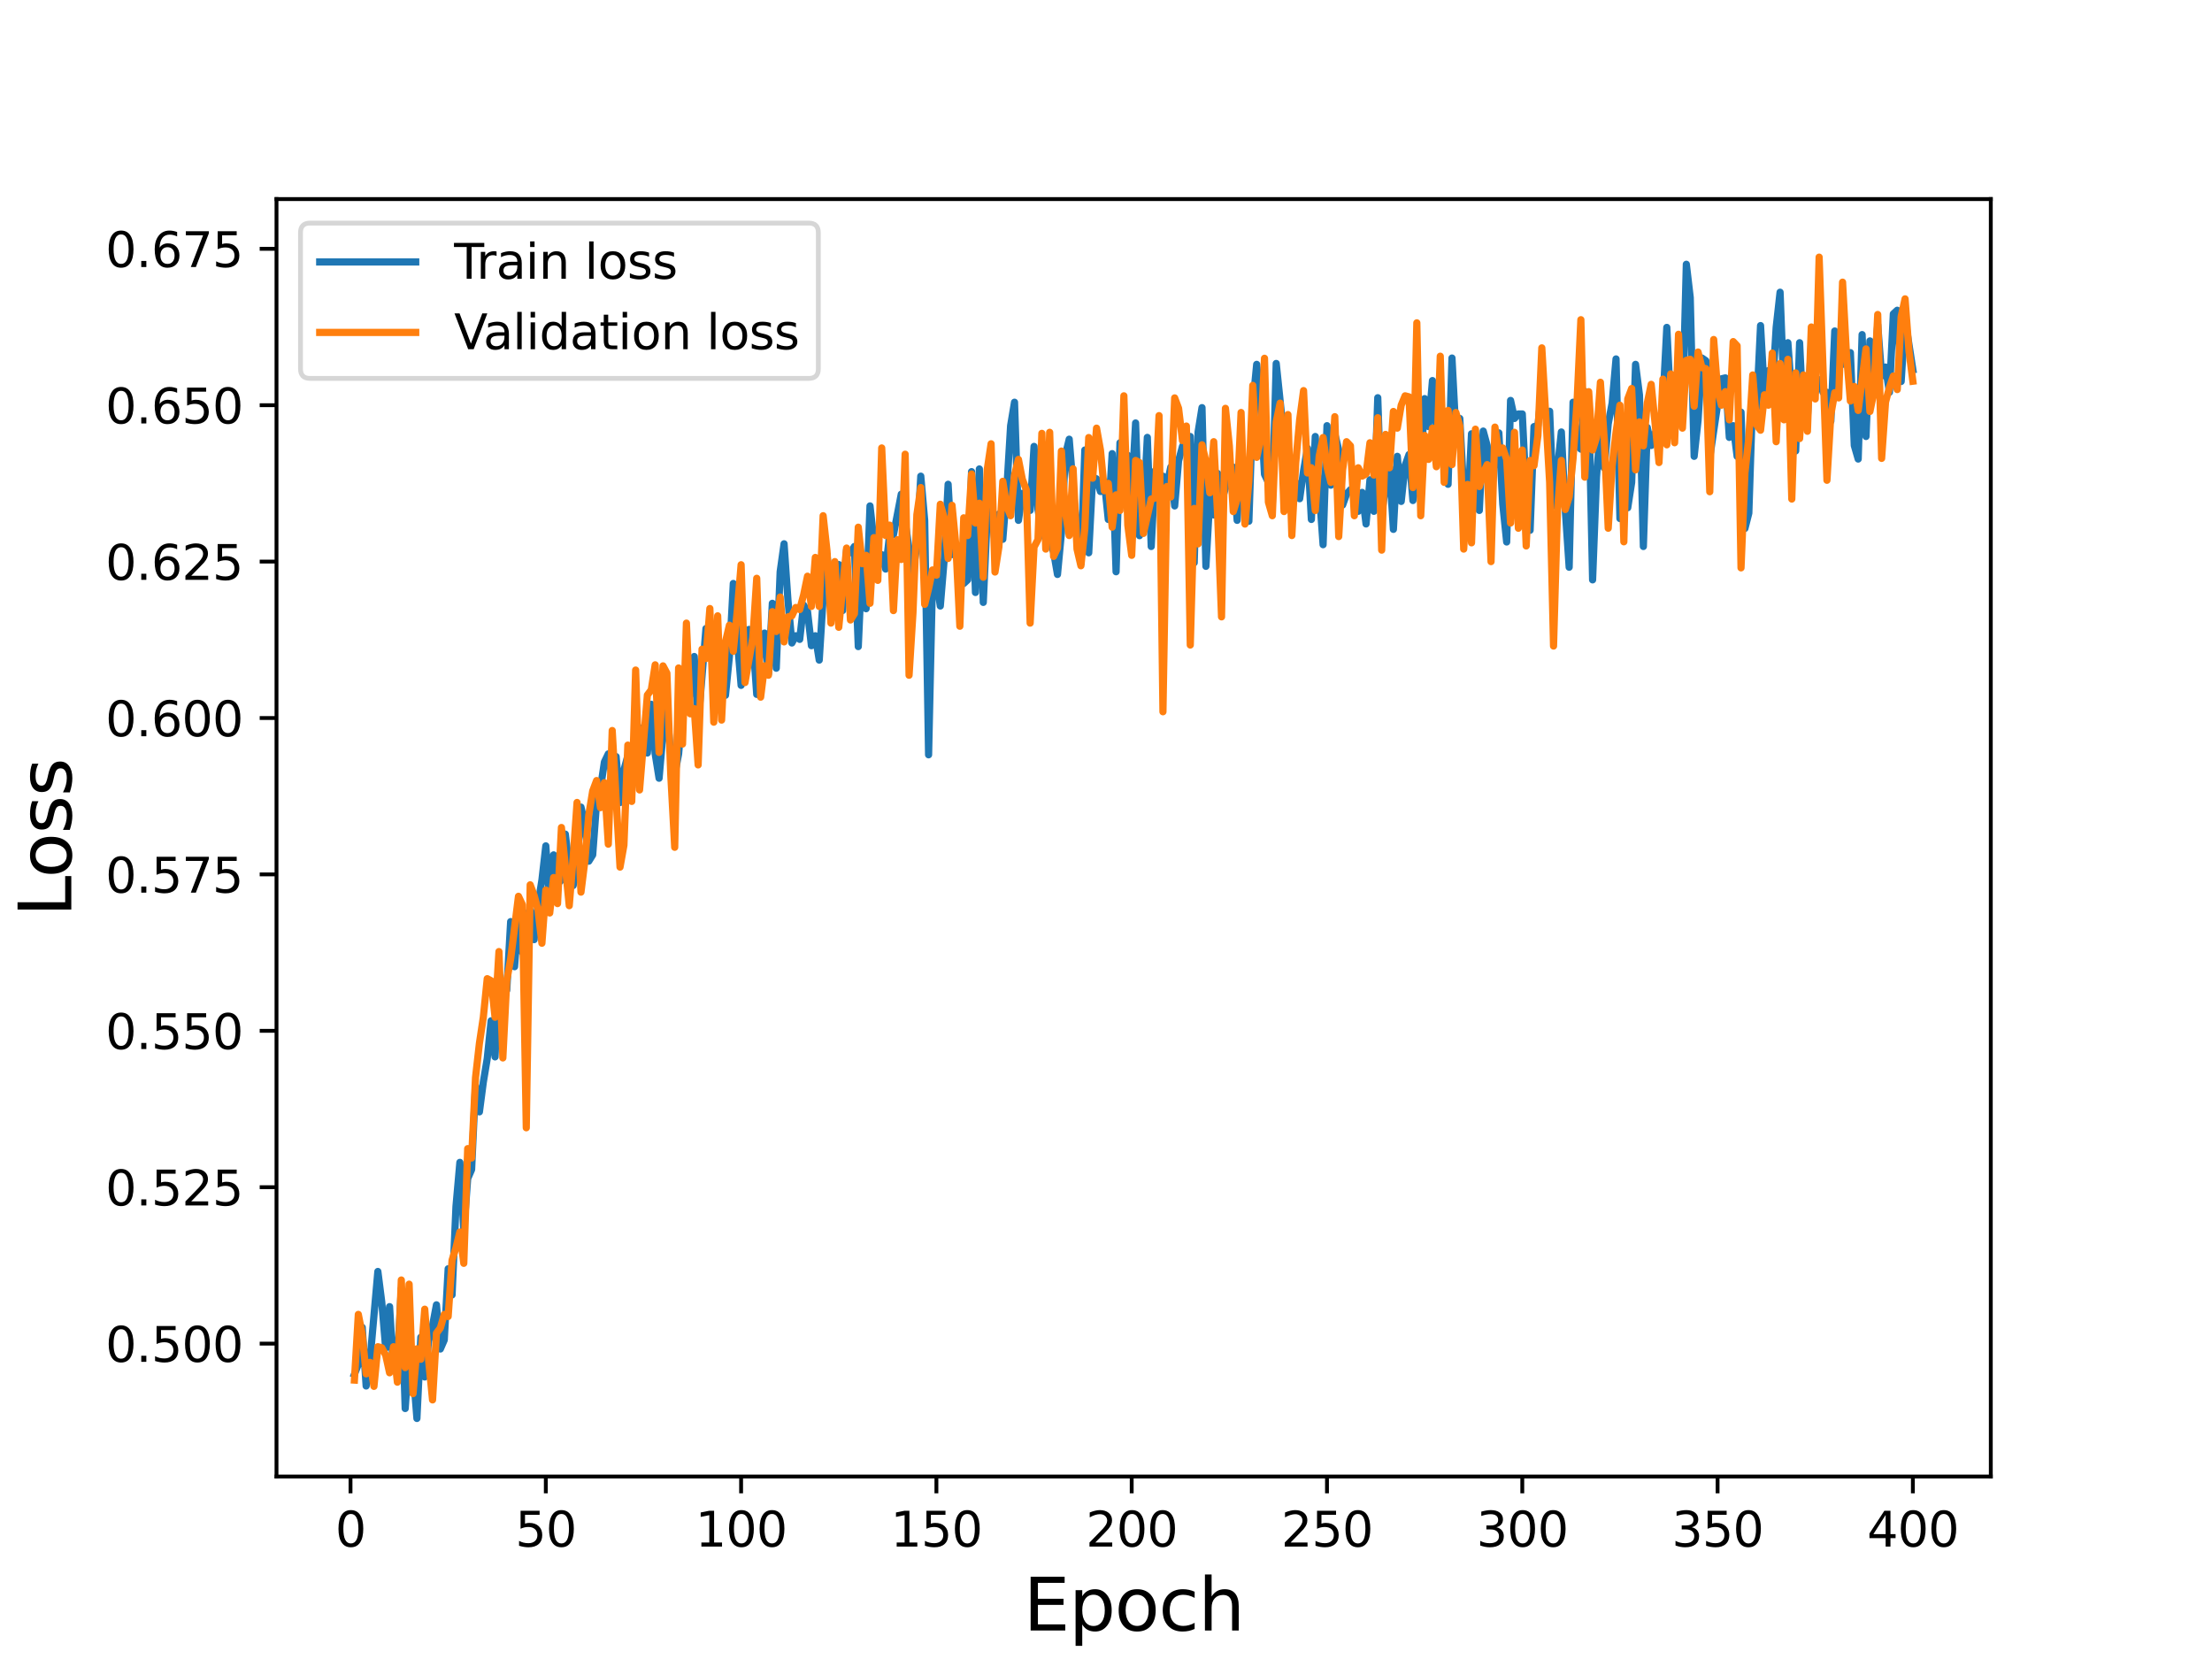 <?xml version="1.0" encoding="utf-8" standalone="no"?>
<!DOCTYPE svg PUBLIC "-//W3C//DTD SVG 1.1//EN"
  "http://www.w3.org/Graphics/SVG/1.1/DTD/svg11.dtd">
<svg height="345.6pt" version="1.1" viewBox="0 0 460.8 345.6" width="460.8pt" xmlns="http://www.w3.org/2000/svg" xmlns:xlink="http://www.w3.org/1999/xlink">
 <defs>
  <style type="text/css">*{stroke-linecap:butt;stroke-linejoin:round;}</style>
 </defs>
 <g id="figure_1">
  <g id="patch_1">
   <path d="M 0 345.6 
L 460.8 345.6 
L 460.8 0 
L 0 0 
z
" style="fill:#ffffff;"/>
  </g>
  <g id="axes_1">
   <g id="patch_2">
    <path d="M 57.6 307.584 
L 414.72 307.584 
L 414.72 41.472 
L 57.6 41.472 
z
" style="fill:#ffffff;"/>
   </g>
   <g id="matplotlib.axis_1">
    <g id="xtick_1">
     <g id="line2d_1">
      <defs>
       <path d="M 0 0 
L 0 3.5 
" id="m3c8a0db9c3" style="stroke:#000000;stroke-width:0.8;"/>
      </defs>
      <g>
       <use style="stroke:#000000;stroke-width:0.8;" x="73.019" xlink:href="#m3c8a0db9c3" y="307.584"/>
      </g>
     </g>
     <g id="text_1">
      <!-- 0 -->
      <g transform="translate(69.838 322.182)scale(0.1 -0.1)">
       <defs>
        <path d="M 2034 4250 
Q 1547 4250 1301 3770 
Q 1056 3291 1056 2328 
Q 1056 1369 1301 889 
Q 1547 409 2034 409 
Q 2525 409 2770 889 
Q 3016 1369 3016 2328 
Q 3016 3291 2770 3770 
Q 2525 4250 2034 4250 
z
M 2034 4750 
Q 2819 4750 3233 4129 
Q 3647 3509 3647 2328 
Q 3647 1150 3233 529 
Q 2819 -91 2034 -91 
Q 1250 -91 836 529 
Q 422 1150 422 2328 
Q 422 3509 836 4129 
Q 1250 4750 2034 4750 
z
" id="DejaVuSans-30" transform="scale(0.016)"/>
       </defs>
       <use xlink:href="#DejaVuSans-30"/>
      </g>
     </g>
    </g>
    <g id="xtick_2">
     <g id="line2d_2">
      <g>
       <use style="stroke:#000000;stroke-width:0.8;" x="113.703" xlink:href="#m3c8a0db9c3" y="307.584"/>
      </g>
     </g>
     <g id="text_2">
      <!-- 50 -->
      <g transform="translate(107.34 322.182)scale(0.1 -0.1)">
       <defs>
        <path d="M 691 4666 
L 3169 4666 
L 3169 4134 
L 1269 4134 
L 1269 2991 
Q 1406 3038 1543 3061 
Q 1681 3084 1819 3084 
Q 2600 3084 3056 2656 
Q 3513 2228 3513 1497 
Q 3513 744 3044 326 
Q 2575 -91 1722 -91 
Q 1428 -91 1123 -41 
Q 819 9 494 109 
L 494 744 
Q 775 591 1075 516 
Q 1375 441 1709 441 
Q 2250 441 2565 725 
Q 2881 1009 2881 1497 
Q 2881 1984 2565 2268 
Q 2250 2553 1709 2553 
Q 1456 2553 1204 2497 
Q 953 2441 691 2322 
L 691 4666 
z
" id="DejaVuSans-35" transform="scale(0.016)"/>
       </defs>
       <use xlink:href="#DejaVuSans-35"/>
       <use x="63.623" xlink:href="#DejaVuSans-30"/>
      </g>
     </g>
    </g>
    <g id="xtick_3">
     <g id="line2d_3">
      <g>
       <use style="stroke:#000000;stroke-width:0.8;" x="154.386" xlink:href="#m3c8a0db9c3" y="307.584"/>
      </g>
     </g>
     <g id="text_3">
      <!-- 100 -->
      <g transform="translate(144.842 322.182)scale(0.1 -0.1)">
       <defs>
        <path d="M 794 531 
L 1825 531 
L 1825 4091 
L 703 3866 
L 703 4441 
L 1819 4666 
L 2450 4666 
L 2450 531 
L 3481 531 
L 3481 0 
L 794 0 
L 794 531 
z
" id="DejaVuSans-31" transform="scale(0.016)"/>
       </defs>
       <use xlink:href="#DejaVuSans-31"/>
       <use x="63.623" xlink:href="#DejaVuSans-30"/>
       <use x="127.246" xlink:href="#DejaVuSans-30"/>
      </g>
     </g>
    </g>
    <g id="xtick_4">
     <g id="line2d_4">
      <g>
       <use style="stroke:#000000;stroke-width:0.8;" x="195.07" xlink:href="#m3c8a0db9c3" y="307.584"/>
      </g>
     </g>
     <g id="text_4">
      <!-- 150 -->
      <g transform="translate(185.526 322.182)scale(0.1 -0.1)">
       <use xlink:href="#DejaVuSans-31"/>
       <use x="63.623" xlink:href="#DejaVuSans-35"/>
       <use x="127.246" xlink:href="#DejaVuSans-30"/>
      </g>
     </g>
    </g>
    <g id="xtick_5">
     <g id="line2d_5">
      <g>
       <use style="stroke:#000000;stroke-width:0.8;" x="235.753" xlink:href="#m3c8a0db9c3" y="307.584"/>
      </g>
     </g>
     <g id="text_5">
      <!-- 200 -->
      <g transform="translate(226.209 322.182)scale(0.1 -0.1)">
       <defs>
        <path d="M 1228 531 
L 3431 531 
L 3431 0 
L 469 0 
L 469 531 
Q 828 903 1448 1529 
Q 2069 2156 2228 2338 
Q 2531 2678 2651 2914 
Q 2772 3150 2772 3378 
Q 2772 3750 2511 3984 
Q 2250 4219 1831 4219 
Q 1534 4219 1204 4116 
Q 875 4013 500 3803 
L 500 4441 
Q 881 4594 1212 4672 
Q 1544 4750 1819 4750 
Q 2544 4750 2975 4387 
Q 3406 4025 3406 3419 
Q 3406 3131 3298 2873 
Q 3191 2616 2906 2266 
Q 2828 2175 2409 1742 
Q 1991 1309 1228 531 
z
" id="DejaVuSans-32" transform="scale(0.016)"/>
       </defs>
       <use xlink:href="#DejaVuSans-32"/>
       <use x="63.623" xlink:href="#DejaVuSans-30"/>
       <use x="127.246" xlink:href="#DejaVuSans-30"/>
      </g>
     </g>
    </g>
    <g id="xtick_6">
     <g id="line2d_6">
      <g>
       <use style="stroke:#000000;stroke-width:0.8;" x="276.437" xlink:href="#m3c8a0db9c3" y="307.584"/>
      </g>
     </g>
     <g id="text_6">
      <!-- 250 -->
      <g transform="translate(266.893 322.182)scale(0.1 -0.1)">
       <use xlink:href="#DejaVuSans-32"/>
       <use x="63.623" xlink:href="#DejaVuSans-35"/>
       <use x="127.246" xlink:href="#DejaVuSans-30"/>
      </g>
     </g>
    </g>
    <g id="xtick_7">
     <g id="line2d_7">
      <g>
       <use style="stroke:#000000;stroke-width:0.8;" x="317.12" xlink:href="#m3c8a0db9c3" y="307.584"/>
      </g>
     </g>
     <g id="text_7">
      <!-- 300 -->
      <g transform="translate(307.576 322.182)scale(0.1 -0.1)">
       <defs>
        <path d="M 2597 2516 
Q 3050 2419 3304 2112 
Q 3559 1806 3559 1356 
Q 3559 666 3084 287 
Q 2609 -91 1734 -91 
Q 1441 -91 1130 -33 
Q 819 25 488 141 
L 488 750 
Q 750 597 1062 519 
Q 1375 441 1716 441 
Q 2309 441 2620 675 
Q 2931 909 2931 1356 
Q 2931 1769 2642 2001 
Q 2353 2234 1838 2234 
L 1294 2234 
L 1294 2753 
L 1863 2753 
Q 2328 2753 2575 2939 
Q 2822 3125 2822 3475 
Q 2822 3834 2567 4026 
Q 2313 4219 1838 4219 
Q 1578 4219 1281 4162 
Q 984 4106 628 3988 
L 628 4550 
Q 988 4650 1302 4700 
Q 1616 4750 1894 4750 
Q 2613 4750 3031 4423 
Q 3450 4097 3450 3541 
Q 3450 3153 3228 2886 
Q 3006 2619 2597 2516 
z
" id="DejaVuSans-33" transform="scale(0.016)"/>
       </defs>
       <use xlink:href="#DejaVuSans-33"/>
       <use x="63.623" xlink:href="#DejaVuSans-30"/>
       <use x="127.246" xlink:href="#DejaVuSans-30"/>
      </g>
     </g>
    </g>
    <g id="xtick_8">
     <g id="line2d_8">
      <g>
       <use style="stroke:#000000;stroke-width:0.8;" x="357.804" xlink:href="#m3c8a0db9c3" y="307.584"/>
      </g>
     </g>
     <g id="text_8">
      <!-- 350 -->
      <g transform="translate(348.26 322.182)scale(0.1 -0.1)">
       <use xlink:href="#DejaVuSans-33"/>
       <use x="63.623" xlink:href="#DejaVuSans-35"/>
       <use x="127.246" xlink:href="#DejaVuSans-30"/>
      </g>
     </g>
    </g>
    <g id="xtick_9">
     <g id="line2d_9">
      <g>
       <use style="stroke:#000000;stroke-width:0.8;" x="398.487" xlink:href="#m3c8a0db9c3" y="307.584"/>
      </g>
     </g>
     <g id="text_9">
      <!-- 400 -->
      <g transform="translate(388.944 322.182)scale(0.1 -0.1)">
       <defs>
        <path d="M 2419 4116 
L 825 1625 
L 2419 1625 
L 2419 4116 
z
M 2253 4666 
L 3047 4666 
L 3047 1625 
L 3713 1625 
L 3713 1100 
L 3047 1100 
L 3047 0 
L 2419 0 
L 2419 1100 
L 313 1100 
L 313 1709 
L 2253 4666 
z
" id="DejaVuSans-34" transform="scale(0.016)"/>
       </defs>
       <use xlink:href="#DejaVuSans-34"/>
       <use x="63.623" xlink:href="#DejaVuSans-30"/>
       <use x="127.246" xlink:href="#DejaVuSans-30"/>
      </g>
     </g>
    </g>
    <g id="text_10">
     <!-- Epoch -->
     <g transform="translate(213.194 339.66)scale(0.15 -0.15)">
      <defs>
       <path d="M 628 4666 
L 3578 4666 
L 3578 4134 
L 1259 4134 
L 1259 2753 
L 3481 2753 
L 3481 2222 
L 1259 2222 
L 1259 531 
L 3634 531 
L 3634 0 
L 628 0 
L 628 4666 
z
" id="DejaVuSans-45" transform="scale(0.016)"/>
       <path d="M 1159 525 
L 1159 -1331 
L 581 -1331 
L 581 3500 
L 1159 3500 
L 1159 2969 
Q 1341 3281 1617 3432 
Q 1894 3584 2278 3584 
Q 2916 3584 3314 3078 
Q 3713 2572 3713 1747 
Q 3713 922 3314 415 
Q 2916 -91 2278 -91 
Q 1894 -91 1617 61 
Q 1341 213 1159 525 
z
M 3116 1747 
Q 3116 2381 2855 2742 
Q 2594 3103 2138 3103 
Q 1681 3103 1420 2742 
Q 1159 2381 1159 1747 
Q 1159 1113 1420 752 
Q 1681 391 2138 391 
Q 2594 391 2855 752 
Q 3116 1113 3116 1747 
z
" id="DejaVuSans-70" transform="scale(0.016)"/>
       <path d="M 1959 3097 
Q 1497 3097 1228 2736 
Q 959 2375 959 1747 
Q 959 1119 1226 758 
Q 1494 397 1959 397 
Q 2419 397 2687 759 
Q 2956 1122 2956 1747 
Q 2956 2369 2687 2733 
Q 2419 3097 1959 3097 
z
M 1959 3584 
Q 2709 3584 3137 3096 
Q 3566 2609 3566 1747 
Q 3566 888 3137 398 
Q 2709 -91 1959 -91 
Q 1206 -91 779 398 
Q 353 888 353 1747 
Q 353 2609 779 3096 
Q 1206 3584 1959 3584 
z
" id="DejaVuSans-6f" transform="scale(0.016)"/>
       <path d="M 3122 3366 
L 3122 2828 
Q 2878 2963 2633 3030 
Q 2388 3097 2138 3097 
Q 1578 3097 1268 2742 
Q 959 2388 959 1747 
Q 959 1106 1268 751 
Q 1578 397 2138 397 
Q 2388 397 2633 464 
Q 2878 531 3122 666 
L 3122 134 
Q 2881 22 2623 -34 
Q 2366 -91 2075 -91 
Q 1284 -91 818 406 
Q 353 903 353 1747 
Q 353 2603 823 3093 
Q 1294 3584 2113 3584 
Q 2378 3584 2631 3529 
Q 2884 3475 3122 3366 
z
" id="DejaVuSans-63" transform="scale(0.016)"/>
       <path d="M 3513 2113 
L 3513 0 
L 2938 0 
L 2938 2094 
Q 2938 2591 2744 2837 
Q 2550 3084 2163 3084 
Q 1697 3084 1428 2787 
Q 1159 2491 1159 1978 
L 1159 0 
L 581 0 
L 581 4863 
L 1159 4863 
L 1159 2956 
Q 1366 3272 1645 3428 
Q 1925 3584 2291 3584 
Q 2894 3584 3203 3211 
Q 3513 2838 3513 2113 
z
" id="DejaVuSans-68" transform="scale(0.016)"/>
      </defs>
      <use xlink:href="#DejaVuSans-45"/>
      <use x="63.184" xlink:href="#DejaVuSans-70"/>
      <use x="126.66" xlink:href="#DejaVuSans-6f"/>
      <use x="187.842" xlink:href="#DejaVuSans-63"/>
      <use x="242.822" xlink:href="#DejaVuSans-68"/>
     </g>
    </g>
   </g>
   <g id="matplotlib.axis_2">
    <g id="ytick_1">
     <g id="line2d_10">
      <defs>
       <path d="M 0 0 
L -3.5 0 
" id="m30c0d860cb" style="stroke:#000000;stroke-width:0.8;"/>
      </defs>
      <g>
       <use style="stroke:#000000;stroke-width:0.8;" x="57.6" xlink:href="#m30c0d860cb" y="279.897"/>
      </g>
     </g>
     <g id="text_11">
      <!-- 0.500 -->
      <g transform="translate(21.972 283.696)scale(0.1 -0.1)">
       <defs>
        <path d="M 684 794 
L 1344 794 
L 1344 0 
L 684 0 
L 684 794 
z
" id="DejaVuSans-2e" transform="scale(0.016)"/>
       </defs>
       <use xlink:href="#DejaVuSans-30"/>
       <use x="63.623" xlink:href="#DejaVuSans-2e"/>
       <use x="95.41" xlink:href="#DejaVuSans-35"/>
       <use x="159.033" xlink:href="#DejaVuSans-30"/>
       <use x="222.656" xlink:href="#DejaVuSans-30"/>
      </g>
     </g>
    </g>
    <g id="ytick_2">
     <g id="line2d_11">
      <g>
       <use style="stroke:#000000;stroke-width:0.8;" x="57.6" xlink:href="#m30c0d860cb" y="247.316"/>
      </g>
     </g>
     <g id="text_12">
      <!-- 0.525 -->
      <g transform="translate(21.972 251.115)scale(0.1 -0.1)">
       <use xlink:href="#DejaVuSans-30"/>
       <use x="63.623" xlink:href="#DejaVuSans-2e"/>
       <use x="95.41" xlink:href="#DejaVuSans-35"/>
       <use x="159.033" xlink:href="#DejaVuSans-32"/>
       <use x="222.656" xlink:href="#DejaVuSans-35"/>
      </g>
     </g>
    </g>
    <g id="ytick_3">
     <g id="line2d_12">
      <g>
       <use style="stroke:#000000;stroke-width:0.8;" x="57.6" xlink:href="#m30c0d860cb" y="214.735"/>
      </g>
     </g>
     <g id="text_13">
      <!-- 0.550 -->
      <g transform="translate(21.972 218.534)scale(0.1 -0.1)">
       <use xlink:href="#DejaVuSans-30"/>
       <use x="63.623" xlink:href="#DejaVuSans-2e"/>
       <use x="95.41" xlink:href="#DejaVuSans-35"/>
       <use x="159.033" xlink:href="#DejaVuSans-35"/>
       <use x="222.656" xlink:href="#DejaVuSans-30"/>
      </g>
     </g>
    </g>
    <g id="ytick_4">
     <g id="line2d_13">
      <g>
       <use style="stroke:#000000;stroke-width:0.8;" x="57.6" xlink:href="#m30c0d860cb" y="182.154"/>
      </g>
     </g>
     <g id="text_14">
      <!-- 0.575 -->
      <g transform="translate(21.972 185.953)scale(0.1 -0.1)">
       <defs>
        <path d="M 525 4666 
L 3525 4666 
L 3525 4397 
L 1831 0 
L 1172 0 
L 2766 4134 
L 525 4134 
L 525 4666 
z
" id="DejaVuSans-37" transform="scale(0.016)"/>
       </defs>
       <use xlink:href="#DejaVuSans-30"/>
       <use x="63.623" xlink:href="#DejaVuSans-2e"/>
       <use x="95.41" xlink:href="#DejaVuSans-35"/>
       <use x="159.033" xlink:href="#DejaVuSans-37"/>
       <use x="222.656" xlink:href="#DejaVuSans-35"/>
      </g>
     </g>
    </g>
    <g id="ytick_5">
     <g id="line2d_14">
      <g>
       <use style="stroke:#000000;stroke-width:0.8;" x="57.6" xlink:href="#m30c0d860cb" y="149.573"/>
      </g>
     </g>
     <g id="text_15">
      <!-- 0.600 -->
      <g transform="translate(21.972 153.373)scale(0.1 -0.1)">
       <defs>
        <path d="M 2113 2584 
Q 1688 2584 1439 2293 
Q 1191 2003 1191 1497 
Q 1191 994 1439 701 
Q 1688 409 2113 409 
Q 2538 409 2786 701 
Q 3034 994 3034 1497 
Q 3034 2003 2786 2293 
Q 2538 2584 2113 2584 
z
M 3366 4563 
L 3366 3988 
Q 3128 4100 2886 4159 
Q 2644 4219 2406 4219 
Q 1781 4219 1451 3797 
Q 1122 3375 1075 2522 
Q 1259 2794 1537 2939 
Q 1816 3084 2150 3084 
Q 2853 3084 3261 2657 
Q 3669 2231 3669 1497 
Q 3669 778 3244 343 
Q 2819 -91 2113 -91 
Q 1303 -91 875 529 
Q 447 1150 447 2328 
Q 447 3434 972 4092 
Q 1497 4750 2381 4750 
Q 2619 4750 2861 4703 
Q 3103 4656 3366 4563 
z
" id="DejaVuSans-36" transform="scale(0.016)"/>
       </defs>
       <use xlink:href="#DejaVuSans-30"/>
       <use x="63.623" xlink:href="#DejaVuSans-2e"/>
       <use x="95.41" xlink:href="#DejaVuSans-36"/>
       <use x="159.033" xlink:href="#DejaVuSans-30"/>
       <use x="222.656" xlink:href="#DejaVuSans-30"/>
      </g>
     </g>
    </g>
    <g id="ytick_6">
     <g id="line2d_15">
      <g>
       <use style="stroke:#000000;stroke-width:0.8;" x="57.6" xlink:href="#m30c0d860cb" y="116.992"/>
      </g>
     </g>
     <g id="text_16">
      <!-- 0.625 -->
      <g transform="translate(21.972 120.792)scale(0.1 -0.1)">
       <use xlink:href="#DejaVuSans-30"/>
       <use x="63.623" xlink:href="#DejaVuSans-2e"/>
       <use x="95.41" xlink:href="#DejaVuSans-36"/>
       <use x="159.033" xlink:href="#DejaVuSans-32"/>
       <use x="222.656" xlink:href="#DejaVuSans-35"/>
      </g>
     </g>
    </g>
    <g id="ytick_7">
     <g id="line2d_16">
      <g>
       <use style="stroke:#000000;stroke-width:0.8;" x="57.6" xlink:href="#m30c0d860cb" y="84.411"/>
      </g>
     </g>
     <g id="text_17">
      <!-- 0.650 -->
      <g transform="translate(21.972 88.211)scale(0.1 -0.1)">
       <use xlink:href="#DejaVuSans-30"/>
       <use x="63.623" xlink:href="#DejaVuSans-2e"/>
       <use x="95.41" xlink:href="#DejaVuSans-36"/>
       <use x="159.033" xlink:href="#DejaVuSans-35"/>
       <use x="222.656" xlink:href="#DejaVuSans-30"/>
      </g>
     </g>
    </g>
    <g id="ytick_8">
     <g id="line2d_17">
      <g>
       <use style="stroke:#000000;stroke-width:0.8;" x="57.6" xlink:href="#m30c0d860cb" y="51.83"/>
      </g>
     </g>
     <g id="text_18">
      <!-- 0.675 -->
      <g transform="translate(21.972 55.63)scale(0.1 -0.1)">
       <use xlink:href="#DejaVuSans-30"/>
       <use x="63.623" xlink:href="#DejaVuSans-2e"/>
       <use x="95.41" xlink:href="#DejaVuSans-36"/>
       <use x="159.033" xlink:href="#DejaVuSans-37"/>
       <use x="222.656" xlink:href="#DejaVuSans-35"/>
      </g>
     </g>
    </g>
    <g id="text_19">
     <!-- Loss -->
     <g transform="translate(14.852 190.979)rotate(-90)scale(0.15 -0.15)">
      <defs>
       <path d="M 628 4666 
L 1259 4666 
L 1259 531 
L 3531 531 
L 3531 0 
L 628 0 
L 628 4666 
z
" id="DejaVuSans-4c" transform="scale(0.016)"/>
       <path d="M 2834 3397 
L 2834 2853 
Q 2591 2978 2328 3040 
Q 2066 3103 1784 3103 
Q 1356 3103 1142 2972 
Q 928 2841 928 2578 
Q 928 2378 1081 2264 
Q 1234 2150 1697 2047 
L 1894 2003 
Q 2506 1872 2764 1633 
Q 3022 1394 3022 966 
Q 3022 478 2636 193 
Q 2250 -91 1575 -91 
Q 1294 -91 989 -36 
Q 684 19 347 128 
L 347 722 
Q 666 556 975 473 
Q 1284 391 1588 391 
Q 1994 391 2212 530 
Q 2431 669 2431 922 
Q 2431 1156 2273 1281 
Q 2116 1406 1581 1522 
L 1381 1569 
Q 847 1681 609 1914 
Q 372 2147 372 2553 
Q 372 3047 722 3315 
Q 1072 3584 1716 3584 
Q 2034 3584 2315 3537 
Q 2597 3491 2834 3397 
z
" id="DejaVuSans-73" transform="scale(0.016)"/>
      </defs>
      <use xlink:href="#DejaVuSans-4c"/>
      <use x="53.963" xlink:href="#DejaVuSans-6f"/>
      <use x="115.145" xlink:href="#DejaVuSans-73"/>
      <use x="167.244" xlink:href="#DejaVuSans-73"/>
     </g>
    </g>
   </g>
   <g id="line2d_18">
    <path clip-path="url(#p453b7aba0b)" d="M 73.833 286.284 
L 74.646 284.218 
L 75.46 276.516 
L 76.274 288.726 
L 77.087 283.278 
L 78.715 264.87 
L 79.528 271.257 
L 80.342 280.836 
L 81.156 272.196 
L 81.969 285.345 
L 82.783 283.842 
L 83.597 268.439 
L 84.41 293.422 
L 85.224 281.963 
L 86.038 285.157 
L 86.851 295.488 
L 87.665 278.582 
L 88.479 286.847 
L 89.292 279.334 
L 90.106 276.14 
L 90.92 271.82 
L 91.733 281.024 
L 92.547 279.146 
L 93.361 264.306 
L 94.174 269.754 
L 94.988 251.345 
L 95.802 242.141 
L 96.616 256.417 
L 97.429 245.522 
L 98.243 243.644 
L 99.057 226.175 
L 99.87 231.622 
L 100.684 225.423 
L 101.498 220.54 
L 102.311 212.65 
L 103.125 220.164 
L 103.939 202.883 
L 104.752 207.015 
L 105.566 206.264 
L 106.38 191.988 
L 107.193 201.38 
L 108.007 190.673 
L 108.821 198.374 
L 109.634 190.485 
L 110.448 189.734 
L 111.262 195.745 
L 112.075 188.419 
L 112.889 183.347 
L 113.703 176.209 
L 114.516 187.667 
L 115.33 178.088 
L 116.144 184.098 
L 116.957 183.347 
L 117.771 173.767 
L 118.585 180.529 
L 119.398 184.474 
L 120.212 179.966 
L 121.026 168.132 
L 121.839 171.701 
L 122.653 179.402 
L 123.467 178.088 
L 124.28 167.193 
L 125.094 164.187 
L 125.908 158.74 
L 126.721 157.049 
L 127.535 162.121 
L 128.349 157.613 
L 129.162 167.193 
L 129.976 160.43 
L 130.79 157.425 
L 131.603 164.187 
L 133.231 151.602 
L 134.044 152.353 
L 134.858 156.862 
L 135.672 146.718 
L 136.485 157.049 
L 137.299 162.121 
L 138.113 152.729 
L 138.926 148.221 
L 139.74 157.237 
L 140.554 161.37 
L 141.367 157.049 
L 142.181 147.845 
L 142.995 147.845 
L 143.808 144.088 
L 144.622 136.763 
L 145.436 150.663 
L 147.063 130.939 
L 147.877 131.691 
L 148.69 141.646 
L 149.504 135.823 
L 151.131 144.84 
L 151.945 136.763 
L 152.759 121.547 
L 153.572 133.006 
L 154.386 142.773 
L 155.2 137.89 
L 156.013 131.127 
L 156.827 133.194 
L 157.641 144.652 
L 158.454 134.321 
L 159.268 131.879 
L 160.082 140.332 
L 160.895 125.68 
L 161.709 139.204 
L 162.523 119.106 
L 163.336 113.282 
L 164.15 125.116 
L 164.964 133.945 
L 165.777 132.442 
L 166.591 133.194 
L 167.405 126.056 
L 168.219 127.371 
L 169.032 134.508 
L 169.846 132.442 
L 170.66 137.514 
L 171.473 124.553 
L 172.287 115.537 
L 173.101 124.929 
L 173.914 127.183 
L 174.728 117.603 
L 175.542 127.183 
L 176.355 114.597 
L 177.169 115.161 
L 177.983 113.846 
L 178.796 134.696 
L 179.61 116.288 
L 180.424 126.807 
L 181.237 105.393 
L 182.051 112.719 
L 182.865 117.978 
L 183.678 115.537 
L 184.492 118.542 
L 185.306 111.592 
L 186.119 111.404 
L 187.747 102.951 
L 189.374 114.409 
L 190.188 119.106 
L 191.001 113.658 
L 191.815 99.194 
L 192.629 108.399 
L 193.442 157.237 
L 194.256 120.796 
L 195.07 120.796 
L 195.883 126.243 
L 196.697 116.476 
L 197.511 100.885 
L 198.324 115.537 
L 199.138 114.409 
L 199.952 121.172 
L 200.765 121.547 
L 201.579 120.796 
L 202.393 98.255 
L 203.206 123.426 
L 204.02 97.692 
L 204.834 125.492 
L 205.647 107.647 
L 206.461 105.017 
L 207.275 113.095 
L 208.088 107.084 
L 208.902 112.343 
L 209.716 102.2 
L 210.529 88.675 
L 211.343 83.791 
L 212.157 108.399 
L 212.97 102.763 
L 213.784 105.581 
L 214.598 106.332 
L 215.411 92.996 
L 216.225 106.145 
L 217.039 110.653 
L 217.852 112.343 
L 218.666 112.907 
L 219.48 114.973 
L 220.293 119.669 
L 221.107 111.028 
L 221.921 94.874 
L 222.734 91.493 
L 224.362 111.404 
L 225.175 117.415 
L 225.989 93.747 
L 226.803 115.161 
L 227.616 99.382 
L 228.43 99.758 
L 229.244 102.388 
L 230.057 100.321 
L 230.871 108.211 
L 231.685 94.498 
L 232.498 119.106 
L 233.312 92.244 
L 234.126 94.311 
L 234.939 94.874 
L 235.753 102.951 
L 236.567 88.112 
L 237.381 111.592 
L 238.194 107.084 
L 239.008 91.117 
L 239.822 113.846 
L 240.635 98.067 
L 241.449 102.576 
L 242.263 99.194 
L 243.076 101.073 
L 243.89 97.316 
L 244.704 105.393 
L 245.517 96.001 
L 246.331 92.996 
L 247.145 91.493 
L 247.958 90.929 
L 248.772 117.227 
L 249.586 89.99 
L 250.399 84.918 
L 251.213 117.978 
L 252.027 103.703 
L 252.84 107.272 
L 253.654 98.631 
L 254.468 104.454 
L 256.095 98.819 
L 256.909 97.316 
L 257.722 108.399 
L 258.536 93.747 
L 259.35 102.2 
L 260.163 108.586 
L 260.977 84.355 
L 261.791 75.902 
L 262.604 84.167 
L 263.418 98.819 
L 264.232 100.509 
L 265.045 104.642 
L 265.859 75.714 
L 267.486 91.305 
L 268.3 92.432 
L 269.114 104.642 
L 269.927 100.509 
L 270.741 103.89 
L 271.555 98.067 
L 272.368 93.371 
L 273.182 108.211 
L 273.996 90.929 
L 275.623 113.47 
L 276.437 88.675 
L 277.25 101.073 
L 278.064 90.366 
L 278.878 93.747 
L 279.691 105.205 
L 280.505 102.951 
L 281.319 102.012 
L 282.132 102.012 
L 282.946 106.52 
L 283.76 102.576 
L 284.573 109.15 
L 285.387 99.946 
L 286.201 106.52 
L 287.014 82.852 
L 287.828 107.272 
L 288.642 101.073 
L 289.455 97.316 
L 290.269 110.277 
L 291.083 95.062 
L 291.896 104.454 
L 292.71 96.94 
L 293.524 94.686 
L 294.337 104.266 
L 295.151 100.134 
L 295.965 97.88 
L 296.778 83.04 
L 297.592 88.863 
L 298.406 79.283 
L 299.219 88.675 
L 300.033 87.924 
L 300.847 95.625 
L 301.66 100.885 
L 302.474 74.587 
L 303.288 90.178 
L 304.101 87.173 
L 304.915 102.388 
L 305.729 106.896 
L 306.543 90.366 
L 307.356 105.205 
L 308.17 106.332 
L 308.984 89.802 
L 309.797 92.808 
L 310.611 101.261 
L 311.425 95.25 
L 312.238 90.178 
L 313.052 105.017 
L 313.866 112.907 
L 314.679 83.416 
L 315.493 87.173 
L 316.307 86.233 
L 317.12 86.233 
L 317.934 102.763 
L 318.748 110.465 
L 319.561 88.863 
L 320.375 88.675 
L 321.189 81.162 
L 322.002 86.233 
L 322.816 85.67 
L 323.63 105.393 
L 325.257 89.99 
L 326.071 106.145 
L 326.884 118.166 
L 327.698 83.791 
L 328.512 92.808 
L 329.325 93.559 
L 330.139 81.537 
L 330.953 83.228 
L 331.766 120.796 
L 332.58 99.382 
L 333.394 89.051 
L 334.207 97.504 
L 335.021 88.3 
L 335.835 83.979 
L 336.648 74.775 
L 337.462 108.023 
L 338.276 93.559 
L 339.089 105.769 
L 339.903 100.509 
L 340.717 75.902 
L 341.53 82.289 
L 342.344 113.846 
L 343.158 89.051 
L 343.971 92.808 
L 344.785 90.178 
L 345.599 89.802 
L 346.412 83.979 
L 347.226 68.201 
L 348.04 84.918 
L 348.853 85.482 
L 349.667 86.985 
L 350.481 86.421 
L 351.294 55.052 
L 352.108 62.002 
L 352.922 95.062 
L 353.735 87.548 
L 354.549 74.587 
L 355.363 75.151 
L 356.176 95.25 
L 358.617 78.908 
L 359.431 78.72 
L 360.245 91.117 
L 361.058 88.675 
L 361.872 95.062 
L 362.686 85.858 
L 363.499 110.089 
L 364.313 106.896 
L 365.127 82.101 
L 365.94 84.918 
L 366.754 67.825 
L 367.568 82.289 
L 368.381 77.217 
L 369.195 81.725 
L 370.009 68.201 
L 370.822 60.875 
L 371.636 81.913 
L 372.45 71.394 
L 374.077 93.935 
L 374.891 71.394 
L 375.704 88.112 
L 376.518 87.173 
L 377.332 71.582 
L 378.146 81.725 
L 378.959 79.095 
L 379.773 81.725 
L 380.587 81.725 
L 381.4 87.736 
L 382.214 68.952 
L 383.841 75.902 
L 384.655 74.024 
L 385.469 73.46 
L 386.282 92.808 
L 387.096 95.625 
L 387.91 69.703 
L 388.723 90.929 
L 389.537 71.018 
L 390.351 77.781 
L 391.164 67.637 
L 391.978 78.344 
L 392.792 76.466 
L 393.605 81.725 
L 394.419 65.383 
L 395.233 64.632 
L 396.046 79.471 
L 396.86 66.51 
L 398.487 77.029 
L 398.487 77.029 
" style="fill:none;stroke:#1f77b4;stroke-linecap:square;stroke-width:1.5;"/>
   </g>
   <g id="line2d_19">
    <path clip-path="url(#p453b7aba0b)" d="M 73.833 287.499 
L 74.646 273.815 
L 75.46 277.942 
L 76.274 286.196 
L 77.087 283.807 
L 77.901 288.803 
L 78.715 280.549 
L 79.528 280.766 
L 80.342 282.286 
L 81.156 285.979 
L 81.969 280.549 
L 82.783 287.934 
L 83.597 266.648 
L 84.41 284.893 
L 85.224 267.516 
L 86.038 290.323 
L 86.851 280.983 
L 87.665 283.155 
L 88.479 272.729 
L 89.292 283.373 
L 90.106 291.626 
L 90.92 277.725 
L 91.733 276.639 
L 92.547 273.815 
L 93.361 274.25 
L 94.174 262.521 
L 94.988 259.914 
L 95.802 256.656 
L 96.616 263.172 
L 97.429 239.28 
L 98.243 241.234 
L 99.057 224.51 
L 99.87 217.342 
L 100.684 211.912 
L 101.498 203.875 
L 102.311 204.309 
L 103.125 211.912 
L 103.939 198.228 
L 104.752 220.383 
L 105.566 204.309 
L 106.38 199.748 
L 108.007 186.716 
L 108.821 188.453 
L 109.634 234.935 
L 110.448 184.326 
L 111.262 186.498 
L 112.075 189.539 
L 112.889 196.49 
L 113.703 185.412 
L 114.516 190.191 
L 115.33 182.806 
L 116.144 188.236 
L 116.957 172.38 
L 118.585 188.67 
L 119.398 178.679 
L 120.212 167.167 
L 121.026 185.847 
L 121.839 179.331 
L 122.653 169.774 
L 123.467 164.778 
L 124.28 162.606 
L 125.094 168.253 
L 125.908 163.04 
L 126.721 175.855 
L 127.535 152.18 
L 129.162 180.634 
L 129.976 176.072 
L 130.79 155.221 
L 131.603 166.95 
L 132.417 139.582 
L 133.231 164.561 
L 134.858 144.795 
L 135.672 143.709 
L 136.485 138.496 
L 137.299 156.741 
L 138.113 138.713 
L 138.926 140.233 
L 139.74 161.52 
L 140.554 176.507 
L 141.367 139.147 
L 142.181 155.003 
L 142.995 129.807 
L 143.808 148.704 
L 144.622 147.618 
L 145.436 159.348 
L 146.249 135.238 
L 147.063 137.193 
L 147.877 126.767 
L 148.69 150.442 
L 149.504 128.287 
L 150.318 150.008 
L 151.131 133.717 
L 151.945 130.242 
L 152.759 135.672 
L 153.572 127.418 
L 154.386 117.644 
L 155.2 142.188 
L 156.827 132.848 
L 157.641 120.468 
L 158.454 145.229 
L 159.268 138.713 
L 160.082 140.668 
L 160.895 127.418 
L 161.709 131.545 
L 162.523 124.377 
L 163.336 133.717 
L 164.15 128.504 
L 164.964 128.287 
L 165.777 126.549 
L 166.591 126.984 
L 167.405 123.943 
L 168.219 120.033 
L 169.032 126.332 
L 169.846 116.123 
L 170.66 126.332 
L 171.473 107.435 
L 172.287 114.82 
L 173.101 129.807 
L 173.914 116.992 
L 174.728 130.676 
L 176.355 114.169 
L 177.169 129.156 
L 177.983 127.853 
L 178.796 109.824 
L 179.61 117.427 
L 180.424 115.689 
L 181.237 125.681 
L 182.051 111.997 
L 182.865 120.902 
L 183.678 93.317 
L 184.492 111.562 
L 185.306 109.39 
L 186.119 127.201 
L 186.933 112.431 
L 187.747 116.558 
L 188.56 94.62 
L 189.374 140.668 
L 190.188 127.635 
L 191.001 107.218 
L 191.815 101.571 
L 192.629 125.898 
L 193.442 122.64 
L 194.256 118.73 
L 195.07 119.816 
L 195.883 105.046 
L 196.697 107.87 
L 197.511 116.341 
L 198.324 105.263 
L 199.138 113.734 
L 199.952 130.459 
L 200.765 107.87 
L 201.579 111.562 
L 202.393 98.747 
L 203.206 108.956 
L 204.02 104.829 
L 204.834 120.25 
L 205.647 97.878 
L 206.461 92.448 
L 207.275 119.164 
L 208.088 113.951 
L 208.902 100.267 
L 209.716 105.48 
L 210.529 107.435 
L 211.343 98.964 
L 212.157 95.706 
L 212.97 99.833 
L 213.784 102.005 
L 214.598 129.807 
L 215.411 113.951 
L 216.225 112.431 
L 217.039 90.276 
L 217.852 114.386 
L 218.666 90.059 
L 219.48 115.906 
L 220.293 114.169 
L 221.107 93.968 
L 221.921 106.566 
L 222.734 111.562 
L 223.548 97.661 
L 224.362 114.386 
L 225.175 117.861 
L 225.989 110.042 
L 226.803 91.145 
L 227.616 99.616 
L 228.43 89.19 
L 229.244 93.751 
L 230.057 102.222 
L 230.871 100.702 
L 231.685 109.824 
L 232.498 103.091 
L 233.312 106.349 
L 234.126 82.456 
L 234.939 109.39 
L 235.753 115.689 
L 236.567 95.923 
L 237.381 96.358 
L 238.194 111.128 
L 239.822 103.96 
L 240.635 103.743 
L 241.449 86.583 
L 242.263 148.27 
L 243.076 101.353 
L 243.89 103.526 
L 244.704 82.891 
L 245.517 85.063 
L 246.331 91.796 
L 247.145 88.755 
L 247.958 134.369 
L 248.772 105.915 
L 249.586 113.3 
L 250.399 92.665 
L 251.213 96.14 
L 252.027 102.657 
L 252.84 92.014 
L 253.654 107.218 
L 254.468 128.504 
L 255.281 85.063 
L 256.095 92.882 
L 256.909 106.566 
L 257.722 103.96 
L 258.536 85.932 
L 259.35 109.173 
L 260.163 100.267 
L 260.977 80.284 
L 261.791 95.272 
L 262.604 91.579 
L 263.418 74.637 
L 264.232 104.612 
L 265.045 107.435 
L 265.859 87.887 
L 266.673 83.977 
L 267.486 106.566 
L 268.3 86.366 
L 269.114 111.562 
L 269.927 96.358 
L 270.741 87.452 
L 271.555 81.37 
L 272.368 98.53 
L 273.182 97.444 
L 273.996 106.349 
L 274.809 95.054 
L 275.623 91.145 
L 276.437 97.227 
L 277.25 100.485 
L 278.064 86.801 
L 278.878 111.779 
L 279.691 97.878 
L 280.505 92.014 
L 281.319 92.882 
L 282.132 107.435 
L 282.946 97.444 
L 283.76 99.181 
L 284.573 98.747 
L 285.387 92.231 
L 286.201 98.964 
L 287.014 87.018 
L 287.828 114.603 
L 288.642 90.493 
L 289.455 97.444 
L 290.269 85.715 
L 291.083 89.19 
L 291.896 84.411 
L 292.71 82.456 
L 293.524 82.674 
L 294.337 101.571 
L 295.151 67.252 
L 295.965 107.435 
L 296.778 90.71 
L 297.592 95.706 
L 298.406 89.19 
L 299.219 97.227 
L 300.033 74.203 
L 300.847 100.485 
L 301.66 85.497 
L 302.474 96.792 
L 303.288 85.932 
L 304.101 88.755 
L 304.915 114.386 
L 305.729 100.919 
L 306.543 113.083 
L 307.356 89.407 
L 308.17 101.353 
L 308.984 98.53 
L 309.797 96.792 
L 310.611 116.992 
L 311.425 88.973 
L 312.238 94.403 
L 313.052 93.317 
L 313.866 95.706 
L 314.679 108.956 
L 315.493 90.059 
L 316.307 110.042 
L 317.12 93.751 
L 317.934 113.734 
L 318.748 95.923 
L 319.561 97.009 
L 320.375 90.71 
L 321.189 72.465 
L 322.816 100.485 
L 323.63 134.586 
L 324.443 106.566 
L 325.257 95.923 
L 326.071 106.132 
L 326.884 103.526 
L 327.698 95.489 
L 328.512 83.977 
L 329.325 66.6 
L 330.139 99.399 
L 330.953 81.588 
L 331.766 93.751 
L 332.58 91.145 
L 333.394 79.633 
L 334.207 91.796 
L 335.021 110.042 
L 335.835 97.009 
L 336.648 90.059 
L 337.462 84.411 
L 338.276 112.865 
L 339.089 83.108 
L 339.903 80.936 
L 340.717 97.878 
L 341.53 87.887 
L 342.344 92.882 
L 343.158 83.977 
L 343.971 80.067 
L 345.599 96.358 
L 346.412 78.981 
L 347.226 92.665 
L 348.04 77.895 
L 348.853 92.231 
L 349.667 69.641 
L 350.481 89.19 
L 351.294 75.071 
L 352.108 74.854 
L 352.922 84.629 
L 353.735 73.334 
L 354.549 76.592 
L 355.363 76.809 
L 356.176 102.439 
L 356.99 70.727 
L 357.804 81.153 
L 358.617 84.411 
L 359.431 81.588 
L 360.245 87.452 
L 361.058 71.162 
L 361.872 72.031 
L 362.686 118.296 
L 363.499 98.53 
L 364.313 91.145 
L 365.127 78.112 
L 365.94 88.538 
L 366.754 89.624 
L 367.568 82.239 
L 368.381 84.411 
L 369.195 73.551 
L 370.009 92.014 
L 370.822 75.723 
L 371.636 87.452 
L 372.45 74.854 
L 373.263 103.96 
L 374.077 77.678 
L 374.891 91.362 
L 375.704 78.112 
L 376.518 89.841 
L 377.332 68.121 
L 378.146 83.108 
L 378.959 53.568 
L 380.587 100.05 
L 381.4 86.366 
L 382.214 81.805 
L 383.028 82.891 
L 383.841 58.781 
L 384.655 73.768 
L 385.469 83.543 
L 386.282 80.502 
L 387.096 85.497 
L 388.723 72.682 
L 389.537 85.715 
L 390.351 81.805 
L 391.164 65.514 
L 391.978 95.489 
L 392.792 83.76 
L 393.605 80.719 
L 394.419 78.33 
L 395.233 81.153 
L 396.046 65.949 
L 396.86 62.256 
L 397.674 73.117 
L 398.487 79.416 
L 398.487 79.416 
" style="fill:none;stroke:#ff7f0e;stroke-linecap:square;stroke-width:1.5;"/>
   </g>
   <g id="patch_3">
    <path d="M 57.6 307.584 
L 57.6 41.472 
" style="fill:none;stroke:#000000;stroke-linecap:square;stroke-linejoin:miter;stroke-width:0.8;"/>
   </g>
   <g id="patch_4">
    <path d="M 414.72 307.584 
L 414.72 41.472 
" style="fill:none;stroke:#000000;stroke-linecap:square;stroke-linejoin:miter;stroke-width:0.8;"/>
   </g>
   <g id="patch_5">
    <path d="M 57.6 307.584 
L 414.72 307.584 
" style="fill:none;stroke:#000000;stroke-linecap:square;stroke-linejoin:miter;stroke-width:0.8;"/>
   </g>
   <g id="patch_6">
    <path d="M 57.6 41.472 
L 414.72 41.472 
" style="fill:none;stroke:#000000;stroke-linecap:square;stroke-linejoin:miter;stroke-width:0.8;"/>
   </g>
   <g id="legend_1">
    <g id="patch_7">
     <path d="M 64.6 78.828 
L 168.475 78.828 
Q 170.475 78.828 170.475 76.828 
L 170.475 48.472 
Q 170.475 46.472 168.475 46.472 
L 64.6 46.472 
Q 62.6 46.472 62.6 48.472 
L 62.6 76.828 
Q 62.6 78.828 64.6 78.828 
z
" style="fill:#ffffff;opacity:0.8;stroke:#cccccc;stroke-linejoin:miter;"/>
    </g>
    <g id="line2d_20">
     <path d="M 66.6 54.57 
L 86.6 54.57 
" style="fill:none;stroke:#1f77b4;stroke-linecap:square;stroke-width:1.5;"/>
    </g>
    <g id="line2d_21"/>
    <g id="text_20">
     <!-- Train loss -->
     <g transform="translate(94.6 58.07)scale(0.1 -0.1)">
      <defs>
       <path d="M -19 4666 
L 3928 4666 
L 3928 4134 
L 2272 4134 
L 2272 0 
L 1638 0 
L 1638 4134 
L -19 4134 
L -19 4666 
z
" id="DejaVuSans-54" transform="scale(0.016)"/>
       <path d="M 2631 2963 
Q 2534 3019 2420 3045 
Q 2306 3072 2169 3072 
Q 1681 3072 1420 2755 
Q 1159 2438 1159 1844 
L 1159 0 
L 581 0 
L 581 3500 
L 1159 3500 
L 1159 2956 
Q 1341 3275 1631 3429 
Q 1922 3584 2338 3584 
Q 2397 3584 2469 3576 
Q 2541 3569 2628 3553 
L 2631 2963 
z
" id="DejaVuSans-72" transform="scale(0.016)"/>
       <path d="M 2194 1759 
Q 1497 1759 1228 1600 
Q 959 1441 959 1056 
Q 959 750 1161 570 
Q 1363 391 1709 391 
Q 2188 391 2477 730 
Q 2766 1069 2766 1631 
L 2766 1759 
L 2194 1759 
z
M 3341 1997 
L 3341 0 
L 2766 0 
L 2766 531 
Q 2569 213 2275 61 
Q 1981 -91 1556 -91 
Q 1019 -91 701 211 
Q 384 513 384 1019 
Q 384 1609 779 1909 
Q 1175 2209 1959 2209 
L 2766 2209 
L 2766 2266 
Q 2766 2663 2505 2880 
Q 2244 3097 1772 3097 
Q 1472 3097 1187 3025 
Q 903 2953 641 2809 
L 641 3341 
Q 956 3463 1253 3523 
Q 1550 3584 1831 3584 
Q 2591 3584 2966 3190 
Q 3341 2797 3341 1997 
z
" id="DejaVuSans-61" transform="scale(0.016)"/>
       <path d="M 603 3500 
L 1178 3500 
L 1178 0 
L 603 0 
L 603 3500 
z
M 603 4863 
L 1178 4863 
L 1178 4134 
L 603 4134 
L 603 4863 
z
" id="DejaVuSans-69" transform="scale(0.016)"/>
       <path d="M 3513 2113 
L 3513 0 
L 2938 0 
L 2938 2094 
Q 2938 2591 2744 2837 
Q 2550 3084 2163 3084 
Q 1697 3084 1428 2787 
Q 1159 2491 1159 1978 
L 1159 0 
L 581 0 
L 581 3500 
L 1159 3500 
L 1159 2956 
Q 1366 3272 1645 3428 
Q 1925 3584 2291 3584 
Q 2894 3584 3203 3211 
Q 3513 2838 3513 2113 
z
" id="DejaVuSans-6e" transform="scale(0.016)"/>
       <path id="DejaVuSans-20" transform="scale(0.016)"/>
       <path d="M 603 4863 
L 1178 4863 
L 1178 0 
L 603 0 
L 603 4863 
z
" id="DejaVuSans-6c" transform="scale(0.016)"/>
      </defs>
      <use xlink:href="#DejaVuSans-54"/>
      <use x="46.334" xlink:href="#DejaVuSans-72"/>
      <use x="87.447" xlink:href="#DejaVuSans-61"/>
      <use x="148.727" xlink:href="#DejaVuSans-69"/>
      <use x="176.51" xlink:href="#DejaVuSans-6e"/>
      <use x="239.889" xlink:href="#DejaVuSans-20"/>
      <use x="271.676" xlink:href="#DejaVuSans-6c"/>
      <use x="299.459" xlink:href="#DejaVuSans-6f"/>
      <use x="360.641" xlink:href="#DejaVuSans-73"/>
      <use x="412.74" xlink:href="#DejaVuSans-73"/>
     </g>
    </g>
    <g id="line2d_22">
     <path d="M 66.6 69.249 
L 86.6 69.249 
" style="fill:none;stroke:#ff7f0e;stroke-linecap:square;stroke-width:1.5;"/>
    </g>
    <g id="line2d_23"/>
    <g id="text_21">
     <!-- Validation loss -->
     <g transform="translate(94.6 72.749)scale(0.1 -0.1)">
      <defs>
       <path d="M 1831 0 
L 50 4666 
L 709 4666 
L 2188 738 
L 3669 4666 
L 4325 4666 
L 2547 0 
L 1831 0 
z
" id="DejaVuSans-56" transform="scale(0.016)"/>
       <path d="M 2906 2969 
L 2906 4863 
L 3481 4863 
L 3481 0 
L 2906 0 
L 2906 525 
Q 2725 213 2448 61 
Q 2172 -91 1784 -91 
Q 1150 -91 751 415 
Q 353 922 353 1747 
Q 353 2572 751 3078 
Q 1150 3584 1784 3584 
Q 2172 3584 2448 3432 
Q 2725 3281 2906 2969 
z
M 947 1747 
Q 947 1113 1208 752 
Q 1469 391 1925 391 
Q 2381 391 2643 752 
Q 2906 1113 2906 1747 
Q 2906 2381 2643 2742 
Q 2381 3103 1925 3103 
Q 1469 3103 1208 2742 
Q 947 2381 947 1747 
z
" id="DejaVuSans-64" transform="scale(0.016)"/>
       <path d="M 1172 4494 
L 1172 3500 
L 2356 3500 
L 2356 3053 
L 1172 3053 
L 1172 1153 
Q 1172 725 1289 603 
Q 1406 481 1766 481 
L 2356 481 
L 2356 0 
L 1766 0 
Q 1100 0 847 248 
Q 594 497 594 1153 
L 594 3053 
L 172 3053 
L 172 3500 
L 594 3500 
L 594 4494 
L 1172 4494 
z
" id="DejaVuSans-74" transform="scale(0.016)"/>
      </defs>
      <use xlink:href="#DejaVuSans-56"/>
      <use x="60.658" xlink:href="#DejaVuSans-61"/>
      <use x="121.938" xlink:href="#DejaVuSans-6c"/>
      <use x="149.721" xlink:href="#DejaVuSans-69"/>
      <use x="177.504" xlink:href="#DejaVuSans-64"/>
      <use x="240.98" xlink:href="#DejaVuSans-61"/>
      <use x="302.26" xlink:href="#DejaVuSans-74"/>
      <use x="341.469" xlink:href="#DejaVuSans-69"/>
      <use x="369.252" xlink:href="#DejaVuSans-6f"/>
      <use x="430.434" xlink:href="#DejaVuSans-6e"/>
      <use x="493.812" xlink:href="#DejaVuSans-20"/>
      <use x="525.6" xlink:href="#DejaVuSans-6c"/>
      <use x="553.383" xlink:href="#DejaVuSans-6f"/>
      <use x="614.564" xlink:href="#DejaVuSans-73"/>
      <use x="666.664" xlink:href="#DejaVuSans-73"/>
     </g>
    </g>
   </g>
  </g>
 </g>
 <defs>
  <clipPath id="p453b7aba0b">
   <rect height="266.112" width="357.12" x="57.6" y="41.472"/>
  </clipPath>
 </defs>
</svg>
